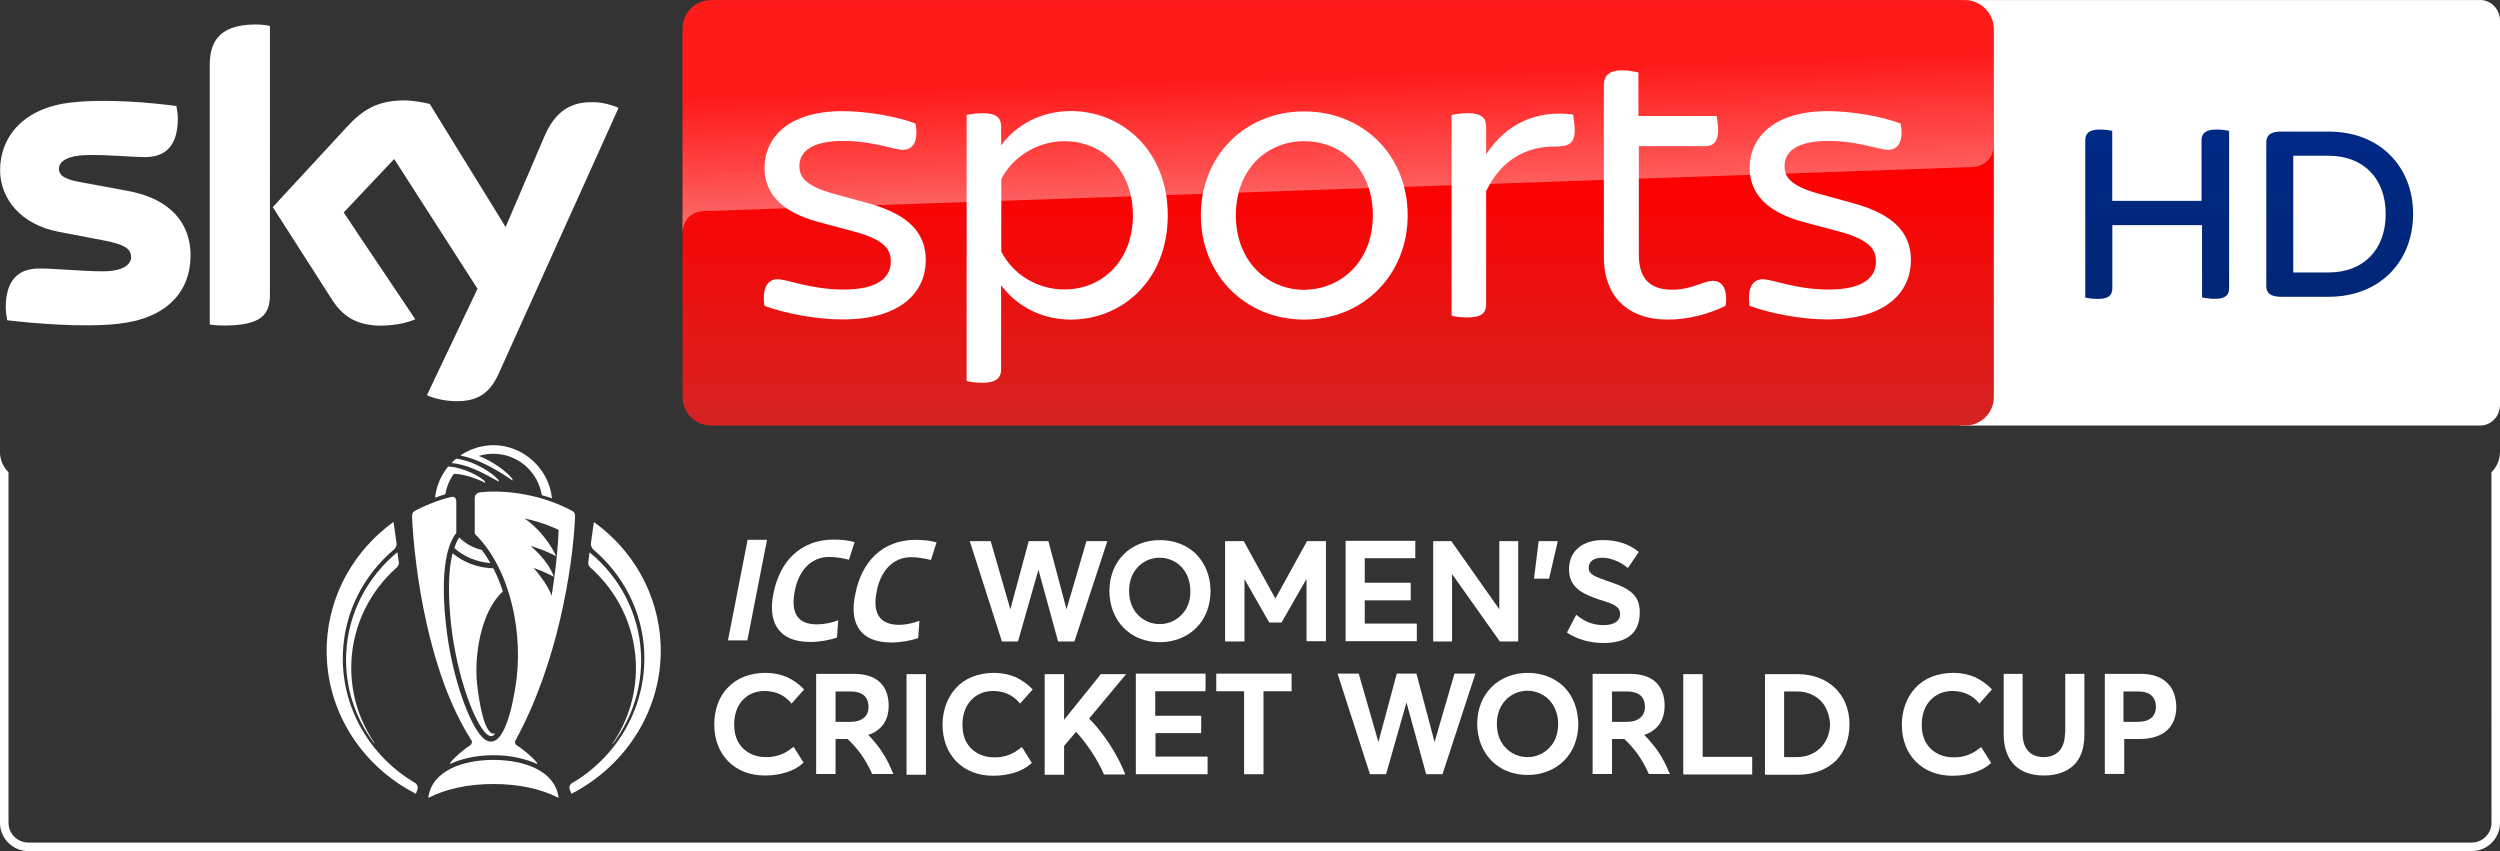 <svg width="2937.4" height="1e3" enable-background="new 0 0 2342.5 500" version="1.1" viewBox="0 0 2937.4 1e3" xml:space="preserve" xmlns="http://www.w3.org/2000/svg"><rect x="0" y="0" width="2937.4" height="1e3" fill="#333333" stroke="none"/><defs>
	

			
		
			
		
			
		
			
		
		
	
			
			
			
			
			
			
		<linearGradient id="linearGradient1015" x1="-1151.9" x2="-1151.9" y1="-775.02" y2="-779.87" gradientTransform="matrix(149.71,0,0,-91.176,175063,-70634)" gradientUnits="userSpaceOnUse"><stop stop-color="#002A91" offset="0"/><stop stop-color="#002672" offset=".8"/></linearGradient><linearGradient id="linearGradient1021" x1="-1151.8" x2="-1152" y1="-784.92" y2="-782.98" gradientTransform="matrix(149.68,0,0,-57.766,172382,-45995)" gradientUnits="userSpaceOnUse"><stop stop-color="#fff" offset="0"/><stop stop-color="#fff" stop-opacity=".25" offset="1"/></linearGradient><linearGradient id="linearGradient1023" x1="-1152.6" x2="-1152.6" y1="-773.58" y2="-778.43" gradientTransform="matrix(317.37,0,0,-103,366970,-80578)" gradientUnits="userSpaceOnUse"><stop stop-color="#f00" offset=".4"/><stop stop-color="#D42321" offset="1"/></linearGradient><linearGradient id="linearGradient1025" x1="-1152.3" x2="-1152.8" y1="-785.34" y2="-782.74" gradientTransform="matrix(317.37,0,0,-56.478,366970,-45017)" gradientUnits="userSpaceOnUse"><stop stop-color="#fff" offset="0"/><stop stop-color="#fff" stop-opacity=".25" offset="1"/></linearGradient></defs>

<g transform="matrix(15.385 0 0 15.385 297.2 16385)" fill="#fff"><g transform="matrix(.059 0 0 .059 1.499 -1031)"><path class="st0" d="m223.7 62.7c0 0.5-0.5 0.8-0.8 1.1-3.8 1.1-8.1 2.4-12.2 4.1 0 0-0.3 0-0.3-0.3 1.4-12.8 6-24.4 12.8-34.5 1.4-1.9 2.4-3.5 3.8-5.2 0-0.3 0.3-0.3 0.5-0.3 3.8 0.3 8.4 0.8 13 2.2 12 3 25.3 9.2 33.1 15.8 1.9 1.6 1.9 3 1.4 3-14.9-7.3-31.2-11.7-39.1-11.4-1.1 0-1.6 0.5-2.2 1.1-4.9 7.3-8.4 15.5-10 24.4"/><path class="st0" d="m286.4 0c-15.5 0-29.9 4.6-42.1 12.5-0.5 0.3-1.1 0.8-0.3 1.1 4.3 0.8 9 2.2 13.9 3.8 14.7 5.2 32.1 13.9 52.4 28.2 0.8 0.5 0.3-1.6-0.5-2.7-5.7-7.6-23.9-21.7-42.4-28.8-0.3 0-0.3-0.3 0-0.3 7.1-2.2 16-3.3 24.4-2.4 28.5 2.7 51.6 24.4 56.5 52.4 0 0.5 0.5 0.8 0.8 1.1 4.1 1.1 8.1 2.4 12.2 3.8 0 0 0.3 0 0.3-0.3-4-38-36.9-68.1-75.2-68.4"/><path class="st0" d="m232.1 23.1c4.3 0.5 8.7 1.4 13 2.4 18.7 4.9 36.9 15.8 47.3 21.5 0.5 0.3 0.5-1.6-0.5-2.7-11.1-11.1-26.6-19.3-39.9-23.6-5.2-1.6-10.1-2.7-13.9-3.3-0.3 0-0.5 0.3-0.8 0.3-1.9 1.6-4.1 3.5-5.4 5.2-0.1-0.1-0.1 0.2 0.2 0.2"/><path class="st0" d="m370.1 455.5c-4.9-34.2-44.5-48.1-84.2-48.1s-79.3 13.9-84.2 48.1c-0.3 0.8 0.3 0.8 0.5 0.8 21.5-11.1 50.3-17.7 83.7-17.7 33.1 0 62.2 6.5 83.7 17.7 0.2 0 0.7 0 0.5-0.8z"/><path class="st0" d="m411.4 158.4c-2.2-1.9-3.3-4.6-2.7-7.3l1.6-12.2s0.3-0.3 0.3 0c38.6 31.8 63.8 78.5 66.3 131.5 1.9 41.8-10.9 82.3-36.1 115.7-0.5 0.8-1.1 0.3-0.5-0.3 21.2-31 31.5-67.4 29.9-104.8-2.3-49-24.4-91.9-58.8-122.6"/><path class="st0" d="m386.9 451.2s-0.3 0 0 0l-2.2-5.4c-1.1-3.3 0-6.8 3-8.4 58.7-34.5 96.4-98.6 93.4-169.5-2.4-53.2-27.4-100-65.7-132.6-2.4-2.2-3.8-5.4-3.3-8.7l3.8-26.9s0-0.3 0.3 0c50 35.9 83.1 92.6 86.1 157.5 3.6 83.1-44 157.3-115.4 194"/><path class="st0" d="m161.5 138.5c0.2 0 0.2 0 0 0l1.9 12.5c0.3 2.7-0.5 5.4-2.7 7.3-34.2 30.4-56.5 73.6-58.7 122.2-1.6 37.5 8.7 73.9 29.9 104.8 0.3 0.5-0.3 1.1-0.5 0.3-25.3-33.4-38-73.9-36.1-115.7 2.3-52.9 27.6-99.3 66.2-131.4"/><path class="st0" d="m187.5 445.7-1.9 5.4s-0.3 0.3-0.3 0c-71.7-36.6-118.9-110.8-115.1-194.1 3-64.9 36.4-121.4 86.1-157.5h0.3l3.8 26.9c0.5 3.3-0.8 6.5-3.3 8.7-38.6 32.6-63.6 79.6-66 132.6-3.3 70.9 34.8 135 93.4 169.5 2.8 1.7 4.1 5.3 3 8.5"/><path class="st0" d="m241.6 119.5c-2.4 3.8-4.6 8.1-6.2 13.3v0.5c12.2 10.9 28.5 17.9 46.4 19.3 0 0 0.3 0 0-0.3-3.3-5.7-6.8-11.1-10.6-16.3l-0.3-0.3c-11.1-2.6-21.2-8.3-29.3-16.2 0.3 0 0 0 0 0"/><path class="st0" d="m298.1 189.3c-3.3-10.3-7.3-20.1-12.2-29.6l-0.3-0.3-4.1-0.3c-17.9-1.1-34.8-7.9-48.3-19h-0.3c-5.4 21.5-6 52.7-1.9 91.5 3.5 31.8 10.9 65.2 20.9 94 10.6 30.4 20.9 45.6 26.6 49.4 4.3 3 7.9 1.1 9.2-1.4 0.3-0.3 0-0.3 0-0.3-1.4 0.3-2.4 0-3.8-0.3-13-6-18.5-57.9-19.3-64.9-3.5-35.4 4.7-92.7 33.5-118.8"/><path class="st0" d="m391.5 94.5c0.3-4.1 0-7.6-3.8-9.5-39.4-21.2-83.7-26.9-114.9-24.4-3.5 0.3-6.2 0.5-7.3 1.4-3 1.6-3.8 4.1-3.8 7.3v45.4c47.5 46.2 63.6 132.8 52.7 197.7-2.4 15.2-13.6 85.6-39.4 68.7-17.9-12.2-43.2-79.6-50.5-148.3-8.4-76.9 3.5-106.5 13.3-119.2v-40.5c0-4.3-2.2-6.8-5.4-6.2-15.2 2.7-41 13.6-49.4 19-1.9 1.4-2.4 3-2.4 8.1 3.3 65.2 20.4 199.9 76.6 287.7 1.6 2.2 0.8 5.2-1.4 6.8-9.5 6-22.3 17.4-25.8 22.8-0.5 0.8-0.3 1.4 0.5 1.1 13.3-6.2 32.1-11.1 55.7-11.1s42.1 5.2 55.7 11.1c0.8 0.3 1.1-0.5 0.5-1.1-3.8-5.4-16.8-16.8-26.3-22.8-2.2-1.4-3-4.3-1.6-6.5 54.2-98.7 73.8-221.7 77-287.5zm-21.2 15c-1.4 41-9.2 85.6-9.2 85.6-4.3-14.9-23.1-36.1-23.1-36.1 13.9 4.6 26.1 11.4 26.1 11.4-7.3-21.7-30.2-39.9-30.2-39.9 17.9 4.9 33.4 13.3 33.4 13.3-17.4-34.8-41.3-48.9-41.3-48.9 26.4 5.3 44.6 15.1 44.3 14.6z"/></g><g transform="translate(0 -2)"><g transform="matrix(.195 0 0 .195 35.232 -1116.6)"><path class="st0" d="m19.7 545.5c5.2 0 8.4 2.4 10.2 4.5l0.3 0.5 5-5.6-0.3-0.3c-1.7-1.8-3.9-3.3-6.3-4.5-2.6-1.1-5.5-1.7-8.5-1.7-6.2 0-11.5 2.1-15 6-3.3 3.4-5.1 8.6-5.1 14.2 0 11.9 8 20 19.8 20 6.2 0 11.7-1.8 14.9-4.8l0.3-0.2-3.9-6.2-0.5 0.3c-3.1 2.5-6.2 3.7-10.3 3.7-3.8 0-7-1.3-9.3-3.7-2.2-2.3-3.2-5.4-3.2-9.1 0-3.8 1.1-7.1 3.3-9.5 2.1-2.3 5.1-3.6 8.6-3.6z"/><path class="st0" d="m69.9 577.5c-2.4-6-5.3-10.4-9.6-14.8 5.2-1.7 8-5.7 8-11.4 0-3.9-1.1-6.9-3.3-9.1-2.3-2.3-5.9-3.4-10.3-3.4h-14.8v39.2h7.6v-13.7h4.7c4.1 3.8 6.9 7.8 9.5 13.4l0.1 0.3h8.4zm-16.7-19.9h-5.7v-11.9h6.2c2.1 0 3.9 0.6 5 1.6s1.7 2.5 1.7 4.4c0.1 3.7-2.6 5.9-7.2 5.9z"/><rect class="st0" x="75.3" y="538.9" width="7.6" height="39.4"/><path class="st0" d="m109.2 545.5c5.2 0 8.4 2.4 10.2 4.5l0.3 0.5 5-5.6-0.3-0.3c-1.7-1.8-3.9-3.3-6.3-4.5-2.6-1.1-5.5-1.7-8.5-1.7-6.2 0-11.5 2.1-15 6-3.3 3.6-5.2 8.7-5.2 14.3 0 11.9 8 20 19.8 20 6.2 0 11.7-1.8 14.9-4.8l0.3-0.2-3.9-6.2-0.5 0.3c-3.1 2.5-6.2 3.7-10.3 3.7-3.8 0-7-1.3-9.3-3.7-2.2-2.3-3.2-5.4-3.2-9.1 0-3.8 1.1-7.1 3.3-9.5s5.2-3.7 8.7-3.7z"/><path class="st0" d="m151.4 538.9-14.4 17.9v-17.9h-7.6v39.4h7.6v-11.3l4.7-5.5c4.1 4.4 8.5 11 10.8 16.4l0.1 0.3h8.3l-0.2-0.7c-2.8-7.1-8.4-15.8-13.9-21.2l14.5-17.4h-9.9z"/><polygon class="st0" points="165.1 578.1 193.2 578.1 193.2 571.2 172.8 571.2 172.8 562 172.7 562 190.7 562 190.7 555.2 172.7 555.2 172.7 545.6 192.4 545.6 192.4 538.7 165.1 538.7"/><polygon class="st0" points="207.5 578.1 215.1 578.1 215.1 545.6 226.1 545.6 226.1 538.7 196.6 538.7 196.6 545.6 207.5 545.6"/><polygon class="st0" points="271.1 550 278.8 578.1 285.2 578.1 298.1 538.7 289.9 538.7 282.1 565.5 275 538.7 267.3 538.7 260.1 565.5 252.4 538.7 244.1 538.7 256.8 578.1 263.1 578.1"/><path class="st0" d="m336.9 550.3c-0.9-2.4-2.3-4.6-4.1-6.4-3.7-3.6-8.7-5.5-14.2-5.5-2.9 0-5.5 0.5-8 1.5-2.4 1-4.6 2.4-6.3 4.2-3.6 3.6-5.5 8.7-5.5 14.3s2 10.7 5.5 14.3c1.8 1.8 3.9 3.3 6.3 4.2 2.4 1 5.2 1.5 8 1.5 5.6 0 10.7-2.1 14.2-5.6 1.7-1.7 3.2-3.9 4.1-6.3 1-2.5 1.5-5.3 1.5-8.1-0.1-2.8-0.5-5.5-1.5-8.1zm-9.8 17.4c-2.3 2.4-5.3 3.7-8.6 3.7-3.4 0-6.5-1.4-8.7-3.8-2.2-2.3-3.3-5.6-3.3-9.2s1.1-6.8 3.3-9.2 5.3-3.8 8.7-3.8c3.3 0 6.4 1.4 8.6 3.7 2.2 2.4 3.4 5.7 3.4 9.4 0 3.6-1.2 7-3.4 9.2z"/><path class="st0" d="m374 577.5c-2.4-6-5.4-10.4-9.8-14.8 5.2-1.7 8-5.7 8-11.4 0-3.9-1.1-6.9-3.3-9.1-2.3-2.3-5.9-3.4-10.3-3.4h-14.6v39.2h7.6v-13.7h4.8c4.1 3.8 6.9 7.8 9.5 13.4l0.1 0.3h8.4zm-16.7-19.9h-5.7v-11.9h6.2c2.1 0 3.9 0.6 5 1.6s1.7 2.5 1.7 4.4c0 3.7-2.6 5.9-7.2 5.9z"/><polygon class="st0" points="406.5 571.3 387.1 571.3 387.1 538.9 379.5 538.9 379.5 578.2 406.5 578.2"/><path class="st0" d="m444.6 558.6c0-11.8-8.3-19.7-20.4-19.7h-12.7v39.4h12.9c6.2 0 11.2-2 14.9-5.5 3.4-3.5 5.3-8.5 5.3-14.2zm-11.3 9.1c-2.4 2.4-5.6 3.7-9.4 3.7h-4.9v-25.7h5.3c3.6 0 6.8 1.4 9.1 3.7 2.2 2.3 3.4 5.6 3.6 9.2-0.1 3.5-1.4 6.8-3.7 9.1z"/><path class="st0" d="m484.9 545.5c5.2 0 8.4 2.4 10.2 4.5l0.3 0.5 5-5.6-0.3-0.3c-1.7-1.8-3.9-3.3-6.3-4.5-2.6-1.1-5.5-1.7-8.5-1.7-6.2 0-11.5 2.1-15 6-3.3 3.6-5.2 8.7-5.2 14.3 0 11.9 8 20 19.8 20 6.2 0 11.7-1.8 14.9-4.8l0.3-0.2-3.9-6.2-0.5 0.3c-3.1 2.5-6.2 3.7-10.3 3.7-3.8 0-7-1.3-9.3-3.7-2.2-2.3-3.2-5.4-3.2-9.1 0-3.8 1.1-7.1 3.3-9.5s5.2-3.7 8.7-3.7z"/><path class="st0" d="m529 561.9c0 6.1-3.1 9.5-8.4 9.5-2.5 0-4.6-0.8-6-2.4-1.5-1.6-2.2-4-2.2-7v-23.2h-7.4v23.6c0 5.4 1.5 9.5 4.4 12.3 2.8 2.6 6.5 3.9 11.4 3.9s8.8-1.4 11.6-4c2.9-2.8 4.2-6.9 4.2-12.2v-23.6h-7.5v23.1z"/><path class="st0" d="m569.2 542.5c-2.3-2.4-5.9-3.7-10.3-3.7h-14.3v39.2h7.6v-13.7h6.1c9.1 0 14.3-4.6 14.3-12.7-0.1-3.7-1.2-6.9-3.4-9.1zm-11.8 15.1h-5.5v-11.9h6c2.2 0 3.9 0.6 5 1.6s1.7 2.5 1.7 4.4c0 3.8-2.5 5.9-7.2 5.9z"/></g><g transform="matrix(.195 0 0 .195 15.294 -1116.6)"><polygon class="st0" points="225.4 486.8 233.1 486.8 240.2 513.5 248 486.8 256.2 486.8 243.3 526.1 236.9 526.1 229.2 498 221.2 526.1 214.9 526.1 202.3 486.8 210.5 486.8 218.2 513.5"/><path class="st0" d="m295.1 498.3c-0.9-2.4-2.4-4.6-4.1-6.4-3.7-3.6-8.7-5.5-14.2-5.5-2.9 0-5.5 0.5-8 1.5-2.4 1-4.6 2.4-6.3 4.2-3.6 3.6-5.5 8.7-5.5 14.3s2 10.7 5.5 14.3c1.8 1.8 3.9 3.3 6.3 4.2 2.4 1 5.2 1.5 8 1.5 5.6 0 10.7-2.1 14.2-5.6 1.7-1.7 3.2-3.9 4.1-6.3 1-2.5 1.5-5.3 1.5-8.1 0-2.9-0.5-5.6-1.5-8.1zm-9.8 17.3c-2.3 2.4-5.3 3.7-8.6 3.7-3.4 0-6.5-1.4-8.7-3.8-2.2-2.3-3.3-5.6-3.3-9.2s1.1-6.8 3.3-9.2 5.3-3.8 8.7-3.8c3.3 0 6.4 1.4 8.6 3.7 2.2 2.4 3.4 5.7 3.4 9.4 0.1 3.7-1.2 7-3.4 9.2z"/><polygon class="st0" points="341.8 526 341.8 486.8 334.4 486.8 322 509.3 309.6 486.8 302.3 486.8 302.3 526.1 309.9 526.1 309.9 501.7 319.6 518.7 324.4 518.7 334.2 501.6 334.2 526"/><polygon class="st0" points="357 510 375 510 375 503.1 357 503.1 357 493.5 376.8 493.5 376.8 486.7 349.5 486.7 349.5 526 377.4 526 377.4 519.1 357 519.1"/><polygon class="st0" points="409.9 526.1 417.1 526.1 417.1 486.8 409.7 486.8 409.7 513.5 390.9 486.8 383.8 486.8 383.8 526.1 391.2 526.1 391.2 499.7"/><polygon class="st0" points="423.3 501.5 429.2 501.5 432.6 486.8 425.1 486.8"/><path class="st0" d="m451.7 502.3c-4.9-1.7-7-2.6-7-5 0-2.5 2-4 5.3-4 3.1 0 7 1.5 9.6 3.7l0.5 0.3 4.2-6.2-0.3-0.3c-3.6-2.9-8.1-4.4-13.8-4.4-3.8 0-7.1 1-9.4 2.9-2.5 2.1-3.8 4.9-3.8 8.6 0 3.4 1.3 6.1 3.9 8.1 2.3 1.7 5.3 2.8 7.9 3.7 0.3 0.1 0.8 0.2 1.1 0.3 4.8 1.6 7.1 2.4 7.1 5.5 0 2.6-2.4 4.2-6.4 4.2-3.8 0-7.1-1.1-10.3-3.7l-0.5-0.3-3.6 6.9 0.3 0.2c3.6 2.4 8.6 3.9 13.9 3.9 9.5 0 14.3-4 14.3-12 0.1-7.8-5.7-9.9-13-12.4z"/><path class="st0" d="m133.8 506.2c1.5-7.7 6.2-13.2 13.5-13.2 2.6 0 5.3 0.5 7.7 1.1l2.2-6.9c-2.4-0.7-5.3-1-8.1-1-13.2 0-21.3 8.7-23.7 21.2-2 9.8 0.8 18.9 14.5 18.9 3.7 0 7.3-0.7 10.4-1.7l0.5-6.8c-2.2 0.9-5.5 1.6-7.9 1.6-8.2 0.2-10.8-4.6-9.1-13.2z"/><path class="st0" d="m171.7 526.5c3.7 0 7.3-0.7 10.4-1.7l0.5-6.8c-2.2 0.9-5.5 1.6-7.9 1.6-7.9 0-10.6-4.8-8.8-13.3 1.5-7.7 6.2-13.2 13.5-13.2 2.6 0 5.3 0.5 7.7 1.1l2.2-6.9c-2.4-0.7-5.3-1-8.1-1-13.2 0-21.3 8.7-23.7 21.2-2.2 9.8 0.4 19 14.2 19z"/><polygon class="st0" points="115.3 486.3 107.6 525.7 115.2 525.7 122.9 486.3"/></g></g></g><g transform="translate(962.21 932.45)"><path d="m1951.9-932.45c12.9 0 23.3 10.94 23.3 24.276v451.45c0 13.336-10.5 24.276-23.3 24.276h-607.9c-12.9 0-23.3-10.94-23.3-24.276v-451.34c0-13.44 10.5-24.276 23.3-24.276h607.9" fill="#fff" stroke-width="1.021"/><g transform="translate(-962.2 -932.45)" fill="url(#linearGradient1015)" stroke-width="1"><path d="m2619.1 153.8v184.7c0 8.1-4.1 12.6-16.7 12.6-5.7 0-11-0.8-15.1-1.6v-85h-105.4v74.1c0 8.1-4.1 12.6-16.7 12.6-6.1 0-12.2-0.8-15.1-1.6v-184.8c0-7.8 4.1-12.6 17.1-12.6 5.7 0 11.3 0.8 14.6 1.6v82.2h104.9v-71.2c0-7.8 4.5-12.6 17.5-12.6 6 0 11.6 0.8 14.9 1.6" stop-color="#000000" style="font-variation-settings:normal"/><path d="m2835.3 251.4c0 55.4-38.7 97.3-99.3 97.3h-56.5c-12.2 0-16.7-4.9-16.7-12.6v-168.9c0-7.7 4.5-12.6 16.7-12.6h56.5c60.6 0 99.3 41.5 99.3 96.8m-32.2 0c0-41.5-26-68.4-67.1-68.4h-41.5v137.1h41.5c41.1 0.1 67.1-26.8 67.1-68.7" stop-color="#000000" style="font-variation-settings:normal"/></g><g transform="matrix(1 0 0 1 -762.16 -482.36)"><g transform="translate(200,450)"><path d="m101.6-435.8c5.9 2.9 18 6.7 33.5 7.1 26.4 0.4 40.6-9.6 51-32.9l140.6-311.7c-5.9-2.9-18.8-6.7-29.3-6.7-18-0.4-42.2 3.3-57.7 40l-45.7 106.7-89.1-144.6c-5.9-1.7-20.1-4.2-30.1-4.2-31.8 0-49.4 11.7-67.3 31.2l-87 94.2 69.9 109.2c13 20 29.7 30 57.3 30 18 0 33-4.2 40.2-7.5l-84.2-125.4 59.4-62.9 97.9 152.5zm-184.5-118c0 22.9-9.2 36.2-54.4 36.2-5.9 0-11.3-0.4-16.3-1.2v-305c0-23.3 7.9-47.5 53.5-47.5 5.9 0 11.7 0.4 17.2 1.7zm-93.3-46.2c0 42.9-28 74.2-85.3 80.4-41.4 4.6-101.6-0.8-130.1-4.2-0.8-4.6-1.7-10.4-1.7-15 0-37.5 20.1-45.8 39.3-45.8 19.7 0 51 3.3 74.5 3.3 25.5 0 33.5-8.8 33.5-16.7 0-10.8-10-15-30.1-19.2l-54.4-10.4c-45.2-8.3-69.4-39.6-69.4-72.5 0-40 28.4-73.8 84.5-79.6 42.2-4.6 94.1 0.4 122.6 4.2 0.8 4.6 1.7 9.6 1.7 14.6 0 37.5-19.7 45.4-38.9 45.4-14.6 0-37.2-2.5-63.6-2.5s-37.2 7.1-37.2 16.2c0 9.6 10.5 13.3 27.2 16.2l51.9 9.6c52.5 8.9 75.5 38.9 75.5 76z" fill="#fff"/><path d="m326.6-773.3-51.5 114.2c-1.7 2.9-7.1 12.9-21.3 13.3-3.3 0-46.9 1.7-46.9 1.7-8.4 0.4-11.3 8.3-11.3 8.3l44.4-104.2c15.5-36.7 39.7-40.4 57.7-40 10.1 0 23 3.3 28.9 6.7zm-134.7 136.2-87-140.8c-5.9-1.7-20.1-4.2-30.1-4.2-31.8 0-49.4 11.7-67.3 31.2l-87 94.2 7.1 10.8c2.9 4.2 8.8 10.8 20.5 10.4 4.2 0 46-1.7 49.4-1.7 10.9-0.4 17.6 4.2 21.8 9.6l-15.6-23.2 59.4-62.9 40.2 62.5c7.1 9.6 18 9.6 20.5 9.6 2.1 0 54.4-2.1 56.9-2.1 3.7-0.1 7.9 2 11.2 6.6zm-292-234.1c-45.6 0-53.1 24.2-53.1 47.5v209.2c0-8.3 6.7-17.1 17.2-17.5 7.5-0.4 28.9-0.8 35.1-1.2 7.1-0.4 17.6-5 18-17.9v-218.3c-5.5-1-11.3-1.8-17.2-1.8zm-152.2 194.5-51.9-9.6c-16.7-2.9-27.2-6.7-27.2-16.2 0-8.8 10.9-16.2 37.2-16.2 25.9 0 48.9 2.5 63.6 2.5 19.2 0 38.9-7.9 38.9-45.4 0-5-0.4-9.6-1.7-14.6-28.4-3.3-79.9-8.8-122.6-4.2-55.6 6.6-84 40.4-84 80.4 0 20.4 9.2 40.4 27.6 54.6 13.8 8.8 27.6 12.5 41.8 15 11.7 2.1 38.1 3.8 58.1 2.9 6.3-0.4 51.9-1.7 61.9-2.1 23-0.8 36 18.7 34.3 38.7v-1.2c0.4-2.5 0.4-5 0.4-7.9-0.3-37.1-23.3-67.1-76.4-76.7z" enable-background="new    " fill="url(#linearGradient1021)" opacity=".25"/><path d="m1908.6-900h-1473.2c-18.4 0-33.5 15-33.5 33.3v433.3c0 18.3 15.1 33.3 33.5 33.3h1473.7c18.4 0 33.5-15 33.5-33.3v-433.3c-0.5-18.3-15.6-33.3-34-33.3z" fill="url(#linearGradient1023)"/><path d="m425.7-652.1h3.3c99.1-3.3 1488.3-51.7 1488.3-51.7 12.5-0.4 25.1-9.6 25.1-25.4v-137.5c0-18.3-15.1-33.3-33.5-33.3h-1473.5c-18.4 0-33.5 15-33.5 33.3v240.8c0-2.9 0.4-23.7 23.8-26.2z" enable-background="new    " fill="url(#linearGradient1025)" opacity=".4"/><g transform="translate(184.41,16.308)" fill="#fff"><path d="m313.7-557.1c-2.9-20.4 3.3-31.2 15.5-31.2 11.3 0 38.9 12.1 77.4 12.1 40.6 0 55.6-14.2 55.6-32.9 0-13.3-5.9-25-42.2-35l-41.8-11.2c-46.4-12.1-64.4-35.4-64.4-63.8 0-35.4 28-66.7 91.6-66.7 28.4 0 64 6.2 85.8 14.6 3.8 20-2.5 30.8-14.6 30.8-10.9 0-35.6-10.4-70.3-10.4-37.6 0-51.5 12.9-51.5 29.6 0 11.7 5.4 22.5 38.9 32.1l42.7 11.7c47.7 13.3 66.9 35.4 66.9 66.7 0 36.7-28.4 69.6-97.5 69.6-31 0.2-69.1-7.3-92.1-16z"/><path d="m787.6-663.4c0 77.1-54.4 122.5-113.8 122.5-35.6 0-64.4-16.7-82-40.4v99.2c0 9.2-5.4 15.4-21.3 15.4-7.9 0-15.5-0.8-19.2-2.1v-312.5c3.8-0.8 11.3-2.1 19.2-2.1 15.9 0 21.3 5.8 21.3 15.4v22.5c17.2-23.8 46.4-40.4 82-40.4 59.5 0 113.8 45.8 113.8 122.5zm-40.9 0c0-51.7-34.3-87.1-80.7-87.1-31.4 0-60.7 18.3-74 44.6v85c13.4 26.7 42.2 44.6 74 44.6 46.3 0 80.7-35.4 80.7-87.1z"/><path d="m826.5-663.4c0-70 51.9-122.1 121.3-122.1 69.9 0 121.7 52.1 121.7 122.1 0 69.6-51.9 122.5-121.7 122.5-69.4 0-121.3-52.9-121.3-122.5zm202.1 0c0-54.2-36.4-87.1-80.7-87.1-43.9 0-80.3 32.9-80.3 87.1 0 53.3 36.4 87.5 80.3 87.5 44.3-0.4 80.7-34.2 80.7-87.5z"/><path d="m1265.8-763.8c0 16.2-6.7 19.6-23.8 19.6-33.9 0-62.7 15.8-80.3 52.5v132.9c0 10-5.4 15.4-21.8 15.4-6.7 0-14.6-0.8-18.8-2.1v-235.8c3.8-0.8 11.7-2.1 18.8-2.1 16.3 0 21.8 5.8 21.8 15.4v32.9c23-35 58.1-52.5 102.1-46.7 0.3 3.4 2 10.9 2 18z"/><path d="m1443.1-557.1c-20.5 10-44.3 16.2-68.2 16.2-46.9 0-74.9-27.5-74.9-73.3v-202.5c0-10.4 5.9-17.1 21.8-17.1 6.7 0 14.6 1.7 18.8 2.5v51.2h92c0.4 3.3 1.7 10.4 1.7 16.2 0 14.2-5.9 19.2-14.6 19.2h-78.6v127.9c0 27.5 13 40.8 38.9 40.8 23.8 0 36.8-10.4 48.1-10.4s17.5 9.7 15 29.3z"/><path d="m1471.2-557.1c-2.9-20.4 3.3-31.2 15.5-31.2 11.3 0 38.9 12.1 77.4 12.1 40.6 0 55.6-14.2 55.6-32.9 0-13.3-5.9-25-42.2-35l-41.8-11.2c-46.4-12.1-64.4-35.4-64.4-63.8 0-35.4 28-66.7 91.6-66.7 28.4 0 64 6.2 85.8 14.6 3.8 20-2.5 30.8-14.6 30.8-10.9 0-35.6-10.4-70.3-10.4-37.6 0-51.5 12.9-51.5 29.6 0 11.7 5.4 22.5 38.9 32.1l42.7 11.7c47.7 13.3 66.9 35.4 66.9 66.7 0 36.7-28.4 69.6-97.5 69.6-31.1 0.2-69.1-7.3-92.1-16z"/></g></g></g></g><path d="m2937.4 531.08c-0.05 8.96-3.68 17.528-10.08 23.798l0.088 411.81c-0.012 12.866-10.439 23.294-23.306 23.306h-2870.8c-12.852-0.048-23.258-10.454-23.306-23.306v-411.8c-6.14-6.027-9.722-14.188-10-22.788v434.59c-0.01 18.398 14.908 33.314 33.306 33.308h2870.7c18.447 0.086 33.438-14.861 33.407-33.308z" fill="#fff" stroke-width="2.667"/></svg>
